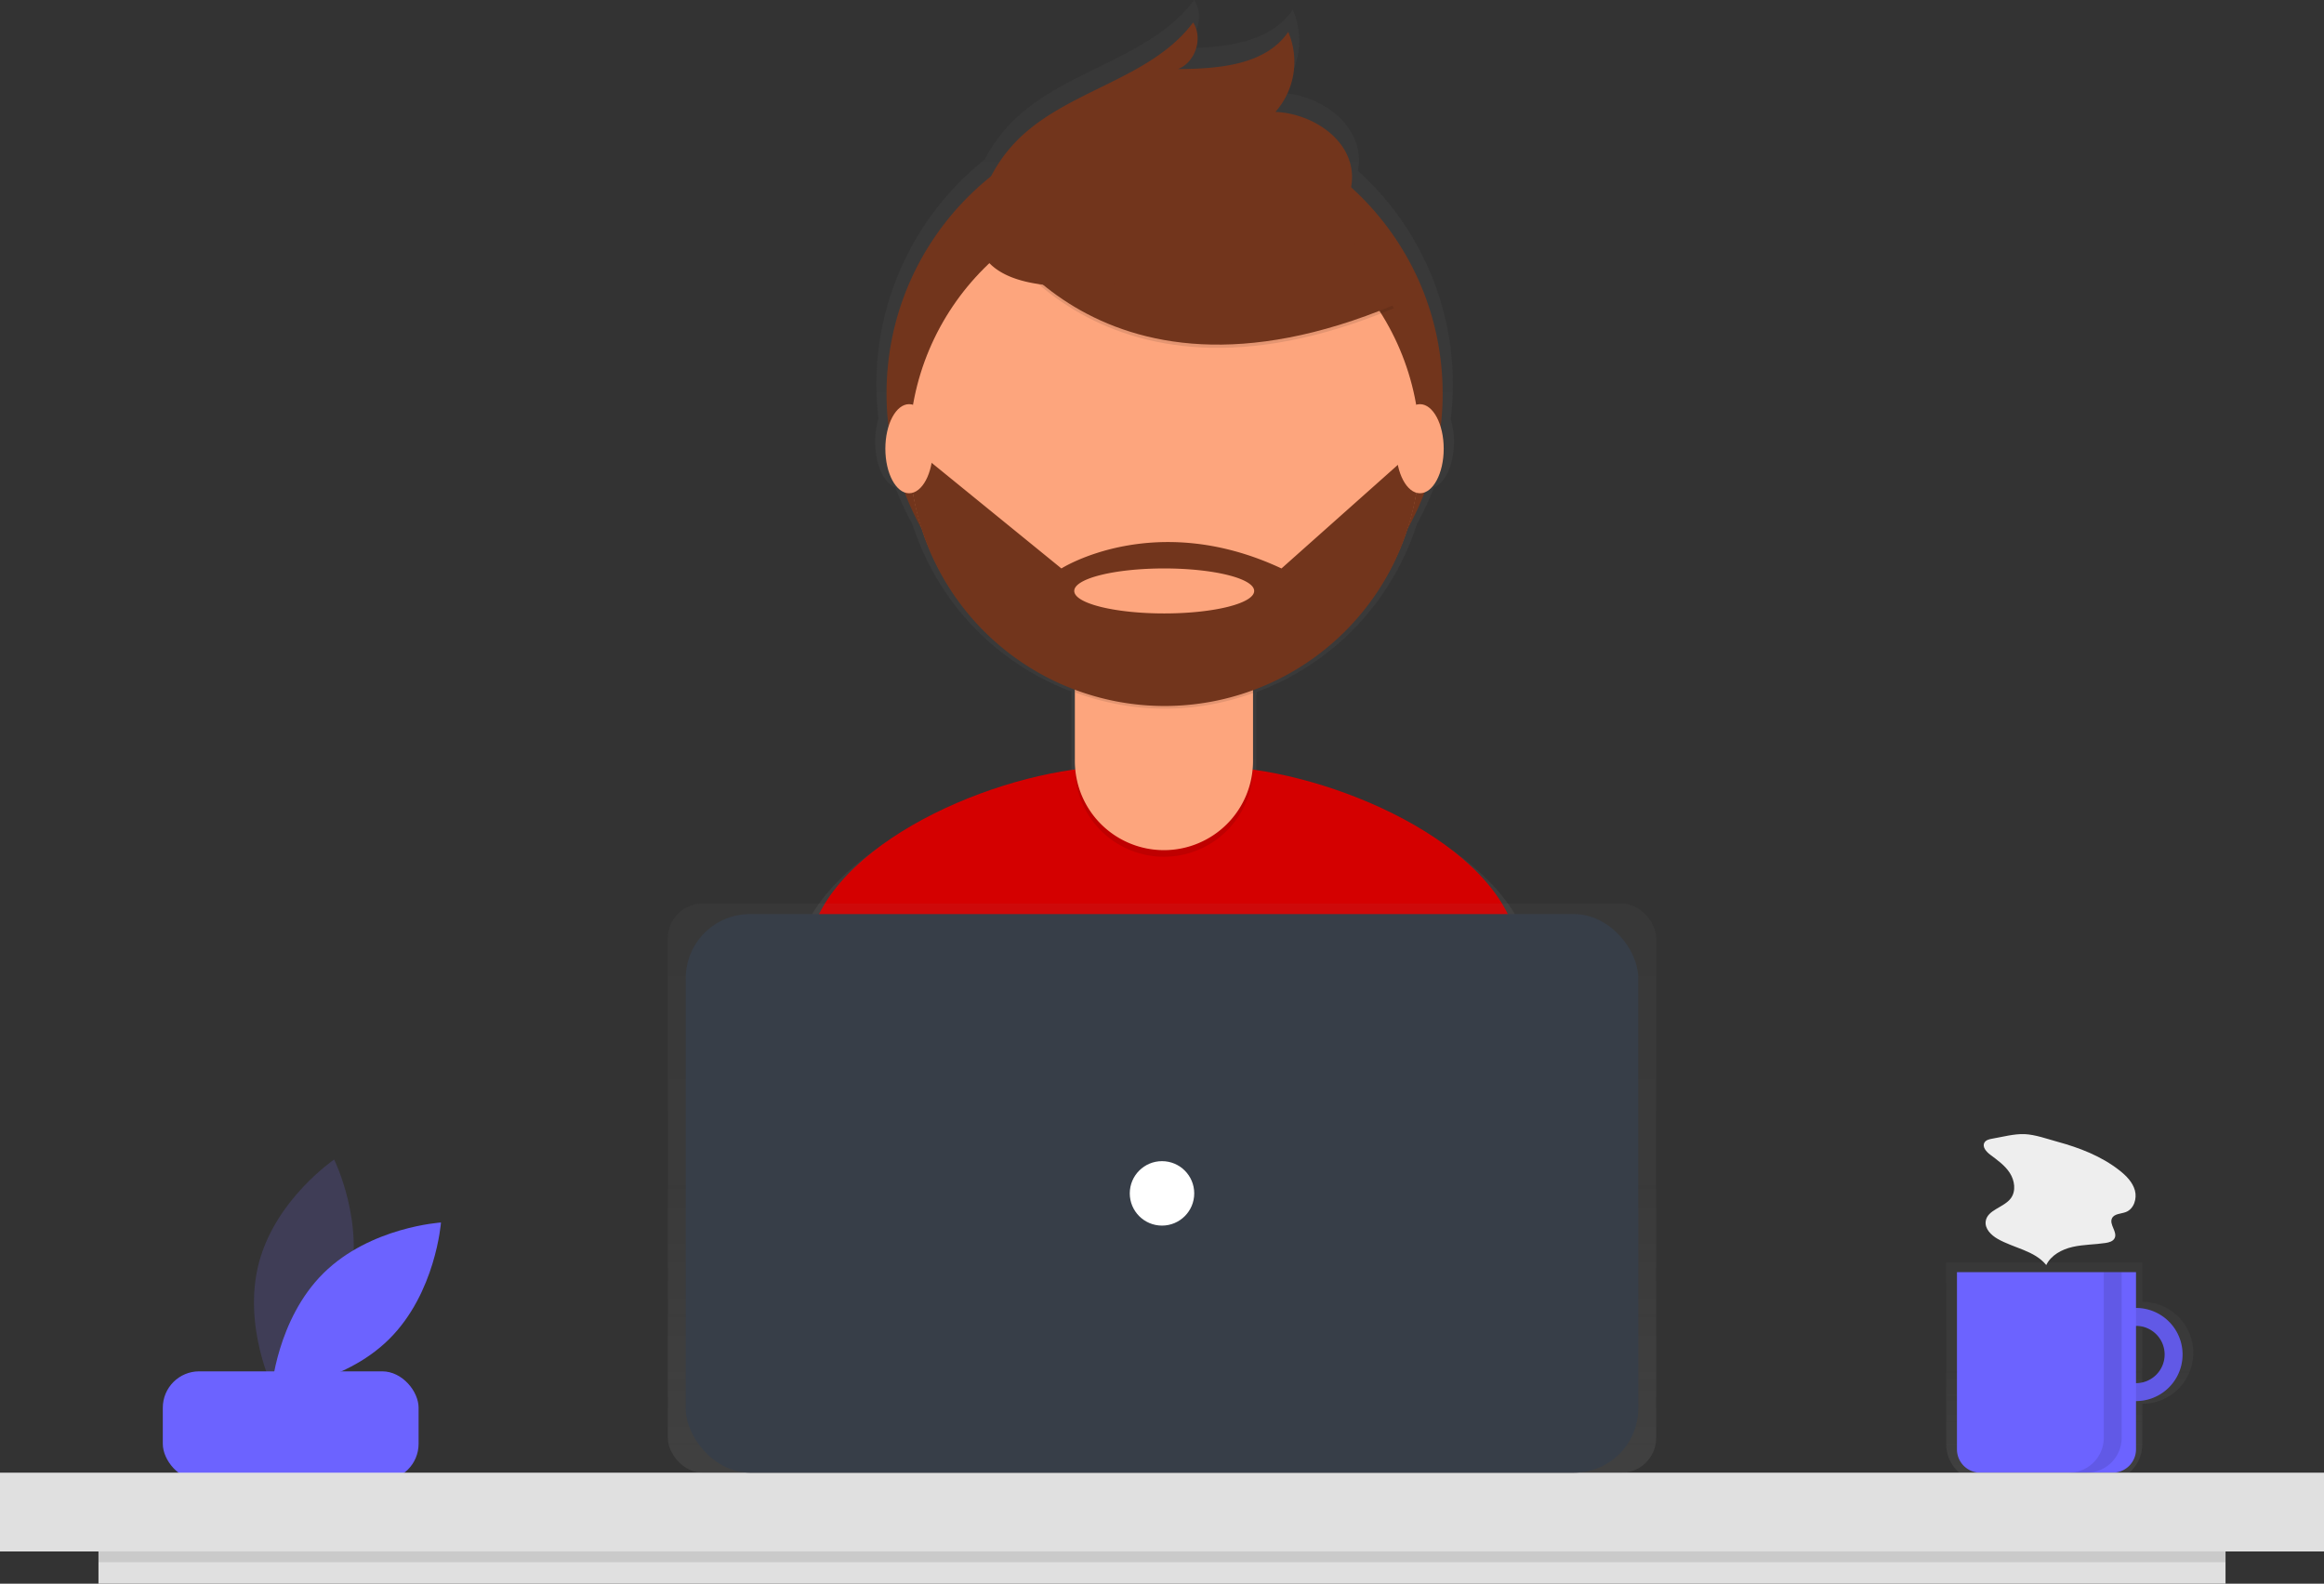 <?xml version="1.0" encoding="UTF-8" standalone="no"?>
<svg
   xmlns:dc="http://purl.org/dc/elements/1.1/"
   xmlns:cc="http://creativecommons.org/ns#"
   xmlns:rdf="http://www.w3.org/1999/02/22-rdf-syntax-ns#"
   xmlns:svg="http://www.w3.org/2000/svg"
   xmlns="http://www.w3.org/2000/svg"
   xmlns:xlink="http://www.w3.org/1999/xlink"
   xmlns:sodipodi="http://sodipodi.sourceforge.net/DTD/sodipodi-0.dtd"
   xmlns:inkscape="http://www.inkscape.org/namespaces/inkscape"
   id="e2165270-d70d-4354-9ac9-1848d055b0c2"
   data-name="Layer 1"
   width="971.44"
   height="662"
   viewBox="0 0 971.44 662"
   version="1.1"
   sodipodi:docname="workingman.svg"
   inkscape:version="0.92.3 (2405546, 2018-03-11)">
  <rect x="0" y="0" width="971.44" height="662" fill="#333333" stroke="none"/>
  <sodipodi:namedview
     pagecolor="#ffffff"
     bordercolor="#666666"
     borderopacity="1"
     objecttolerance="10"
     gridtolerance="10"
     guidetolerance="10"
     inkscape:pageopacity="0"
     inkscape:pageshadow="2"
     inkscape:window-width="1920"
     inkscape:window-height="1010"
     id="namedview78"
     showgrid="false"
     inkscape:zoom="1.1117511"
     inkscape:cx="485.72021"
     inkscape:cy="331"
     inkscape:window-x="0"
     inkscape:window-y="0"
     inkscape:window-maximized="1"
     inkscape:current-layer="e2165270-d70d-4354-9ac9-1848d055b0c2" />
  <defs
     id="defs11">
    <linearGradient
       id="afa9b5ae-644d-481c-a512-b5b81b77e42b"
       x1="979.446"
       y1="738.59"
       x2="979.446"
       y2="646.785"
       gradientUnits="userSpaceOnUse">
      <stop
         offset="0"
         stop-color="gray"
         stop-opacity="0.25"
         id="stop2" />
      <stop
         offset="0.535"
         stop-color="gray"
         stop-opacity="0.12"
         id="stop4" />
      <stop
         offset="1"
         stop-color="gray"
         stop-opacity="0.1"
         id="stop6" />
    </linearGradient>
    <linearGradient
       id="bf9220ea-365d-417c-960f-9ff5535a2d22"
       x1="600.652"
       y1="650.105"
       x2="600.652"
       y2="119"
       xlink:href="#afa9b5ae-644d-481c-a512-b5b81b77e42b" />
    <linearGradient
       id="b4202d31-0de8-4369-b735-813ee4300deb"
       x1="485.72"
       y1="615.598"
       x2="485.72"
       y2="377.704"
       xlink:href="#afa9b5ae-644d-481c-a512-b5b81b77e42b" />
  </defs>
  <title
     id="title13">Designer</title>
  <path
     d="M260.114,656.809c-6.985,26.598-31.459,43.22-31.459,43.22s-13.15-26.502-6.166-53.1,31.459-43.22,31.459-43.22S267.098,630.211,260.114,656.809Z"
     transform="translate(-114.28 -119)"
     fill="#3f3d56"
     id="path15" />
  <path
     d="M249.52,651.183c-19.563,19.327-21.751,48.831-21.751,48.831s29.528-1.831,49.091-21.159,21.751-48.831,21.751-48.831S269.082,631.855,249.52,651.183Z"
     transform="translate(-114.28 -119)"
     fill="#6c63ff"
     id="path17" />
  <rect
     x="68.053"
     y="573.241"
     width="106.916"
     height="45.496"
     rx="15.198"
     fill="#6c63ff"
     id="rect19" />
  <g
     opacity="0.7"
     id="g23">
    <path
       d="M1009.774,663.178V646.785H927.805V722.606a15.984,15.984,0,0,0,15.984,15.984h50.001a15.984,15.984,0,0,0,15.984-15.984V705.802a21.312,21.312,0,0,0,0-42.624Zm0,34.427v-26.23a13.115,13.115,0,0,1,0,26.23Z"
       transform="translate(-114.28 -119)"
       fill="url(#afa9b5ae-644d-481c-a512-b5b81b77e42b)"
       id="path21" />
  </g>
  <path
     d="M1007.137,665.744a19.459,19.459,0,1,0,19.459,19.459A19.459,19.459,0,0,0,1007.137,665.744Zm0,31.433a11.975,11.975,0,1,1,11.975-11.975A11.975,11.975,0,0,1,1007.137,697.178Z"
     transform="translate(-114.28 -119)"
     fill="#6c63ff"
     id="path25" />
  <path
     d="M1007.137,665.744a19.459,19.459,0,1,0,19.459,19.459A19.459,19.459,0,0,0,1007.137,665.744Zm0,31.433a11.975,11.975,0,1,1,11.975-11.975A11.975,11.975,0,0,1,1007.137,697.178Z"
     transform="translate(-114.28 -119)"
     opacity="0.1"
     id="path27" />
  <path
     d="M818.016,531.776H892.857a0,0,0,0,1,0,0v74.072a9.75,9.75,0,0,1-9.75,9.75H827.766a9.75,9.75,0,0,1-9.75-9.75V531.776A0,0,0,0,1,818.016,531.776Z"
     fill="#6c63ff"
     id="path29" />
  <rect
     y="615.598"
     width="971.44"
     height="32.93"
     fill="#e0e0e0"
     id="rect31" />
  <g
     opacity="0.7"
     id="g35">
    <path
       d="M753.249,514.265c-10.412-37.792-69.438-65.389-113.851-71.508.006-.279.021-.555.021-.836V409.571c.047-.017.096-.032.143-.049v-1.226A110.939,110.939,0,0,0,706.573,338.064a119.882,119.882,0,0,0,7.15-15.416c4.741-1.726,8.322-9.545,8.322-18.939a33.069,33.069,0,0,0-1.338-9.495,121.528,121.528,0,0,0,.889-14.419,120.179,120.179,0,0,0-39.697-89.382,23.448,23.448,0,0,0,.375-5.877c-1.005-15.527-17.589-26.076-33.133-26.781a32.8,32.8,0,0,0,5.531-34.637c-9.911,14.439-30.259,15.974-47.772,16.088,7.557-2.926,10.957-13.397,6.562-20.205-18.304,24.534-53.985,29.077-75.756,50.594a63.863,63.863,0,0,0-11.78,16.067,120.241,120.241,0,0,0-45.319,94.135,121.556,121.556,0,0,0,.872,14.289,32.964,32.964,0,0,0-1.38,9.625c0,9.437,3.615,17.28,8.388,18.958a119.884,119.884,0,0,0,7.183,15.467,110.917,110.917,0,0,0,66.541,69.985v33.802c0,.26.014.517.02.776-44.581,6.014-104.079,33.828-114.398,71.924-8.911,32.899-18.424,69.028-23.157,90.241,40.568,28.506,125.693,45.243,179.041,45.243,50.687,0,133.533-15.107,172.907-41.063C772.361,585.734,762.548,548.018,753.249,514.265Z"
       transform="translate(-114.28 -119)"
       fill="url(#bf9220ea-365d-417c-960f-9ff5535a2d22)"
       id="path33" />
  </g>
  <path
     d="M603.61,640.722c48.896,0,128.814-14.573,166.797-39.612-4.114-22.484-13.58-58.868-22.55-91.428-11.424-41.468-83.528-70.216-126.54-70.216h-41.449c-43.146,0-115.353,28.915-126.634,70.56-8.596,31.736-17.773,66.589-22.338,87.052C470.031,624.575,552.148,640.722,603.61,640.722Z"
     transform="translate(-114.28 -119)"
     fill="#6c63ff"
     id="path37"
     style="fill:#d40000" />
  <circle
     cx="486.807"
     cy="164.497"
     r="116.236"
     fill="#72351c"
     id="circle39" />
  <path
     d="M449.291,261.311H523.77a0,0,0,0,1,0,0v59.583a37.239,37.239,0,0,1-37.239,37.239h-0a37.239,37.239,0,0,1-37.239-37.239V261.311A0,0,0,0,1,449.291,261.311Z"
     opacity="0.1"
     id="path41" />
  <path
     d="M459.974,258.553H513.087a10.683,10.683,0,0,1,10.683,10.683v48.9a37.239,37.239,0,0,1-37.239,37.239h-0a37.239,37.239,0,0,1-37.239-37.239V269.236A10.683,10.683,0,0,1,459.974,258.553Z"
     fill="#fda57d"
     id="path43" />
  <path
     d="M563.709,408.434a107.191,107.191,0,0,0,74.479.206v-9.149H563.709Z"
     transform="translate(-114.28 -119)"
     opacity="0.1"
     id="path45" />
  <circle
     cx="486.807"
     cy="187.668"
     r="106.753"
     fill="#fda57d"
     id="circle47" />
  <path
     d="M525.046,209.565S570.036,300.888,696.948,247.84L667.402,201.507l-52.376-18.802Z"
     transform="translate(-114.28 -119)"
     opacity="0.1"
     id="path49" />
  <path
     d="M525.046,208.222s44.99,91.323,171.901,38.275L667.402,200.164,615.026,181.362Z"
     transform="translate(-114.28 -119)"
     fill="#72351c"
     id="path51" />
  <path
     d="M524.647,202.052a61.67,61.67,0,0,1,15.285-24.863c21.001-20.757,55.422-25.139,73.079-48.806,4.24,6.568.959,16.668-6.33,19.491,16.894-.11,36.523-1.59,46.084-15.519a31.642,31.642,0,0,1-5.336,33.413c14.994.681,30.993,10.857,31.962,25.835.646,9.979-5.611,19.427-13.811,25.149s-18.121,8.35-27.886,10.503C609.188,233.54,506.046,259.882,524.647,202.052Z"
     transform="translate(-114.28 -119)"
     fill="#72351c"
     id="path53" />
  <path
     d="M707.836,307.602h-2.83l-55.062,49.019c-53.048-24.845-91.994,0-91.994,0L500.201,309.617l-5.823.732a106.75,106.75,0,0,0,213.458-2.746ZM600.924,375.423c-20.768,0-37.603-4.209-37.603-9.401s16.836-9.401,37.603-9.401,37.603,4.209,37.603,9.401S621.692,375.423,600.924,375.423Z"
     transform="translate(-114.28 -119)"
     fill="#72351c"
     id="path55" />
  <ellipse
     cx="380.011"
     cy="187.566"
     rx="9.93"
     ry="18.62"
     fill="#fda57d"
     id="ellipse57" />
  <ellipse
     cx="593.545"
     cy="187.566"
     rx="9.93"
     ry="18.62"
     fill="#fda57d"
     id="ellipse59" />
  <g
     opacity="0.7"
     id="g63">
    <rect
       x="279.158"
       y="377.704"
       width="413.124"
       height="237.894"
       rx="14.5"
       fill="url(#b4202d31-0de8-4369-b735-813ee4300deb)"
       id="rect61" />
  </g>
  <rect
     x="286.642"
     y="382.093"
     width="398.156"
     height="233.505"
     rx="26.835"
     fill="#535461"
     id="rect65"
     style="fill:#373e48" />
  <circle
     cx="485.72"
     cy="498.846"
     r="13.471"
     fill="#fff"
     id="circle67" />
  <rect
     x="41.163"
     y="648.529"
     width="889.115"
     height="13.471"
     fill="#e0e0e0"
     id="rect69" />
  <rect
     x="41.163"
     y="648.529"
     width="889.115"
     height="4.49"
     opacity="0.1"
     id="rect71" />
  <path
     d="M993.665,650.776v69.228a14.594,14.594,0,0,1-14.594,14.594h7.484a14.594,14.594,0,0,0,14.594-14.594V650.776Z"
     transform="translate(-114.28 -119)"
     opacity="0.1"
     id="path73" />
  <path
     d="M947.064,594.979c-1.262.216-2.686.557-3.305,1.678-.982,1.78.797,3.786,2.421,5.009,2.999,2.259,6.16,4.478,8.199,7.632s2.679,7.554.451,10.576c-2.91,3.946-9.852,4.795-10.524,9.652-.431,3.118,2.264,5.778,4.995,7.343,6.741,3.862,15.432,4.892,20.315,10.935,2.02-4.154,6.538-6.555,11.042-7.58s9.183-.949,13.749-1.644c1.474-.225,3.135-.675,3.794-2.012,1.276-2.59-2.362-5.697-1.106-8.298.956-1.979,3.763-1.826,5.813-2.618,3.338-1.291,4.715-5.587,3.767-9.038s-3.624-6.148-6.438-8.36c-7.584-5.96-16.704-9.464-25.927-11.985-4.29-1.172-9.326-3.011-13.781-3.189C956.227,592.907,951.322,594.251,947.064,594.979Z"
     transform="translate(-114.28 -119)"
     fill="#eee"
     id="path75" />
</svg>
